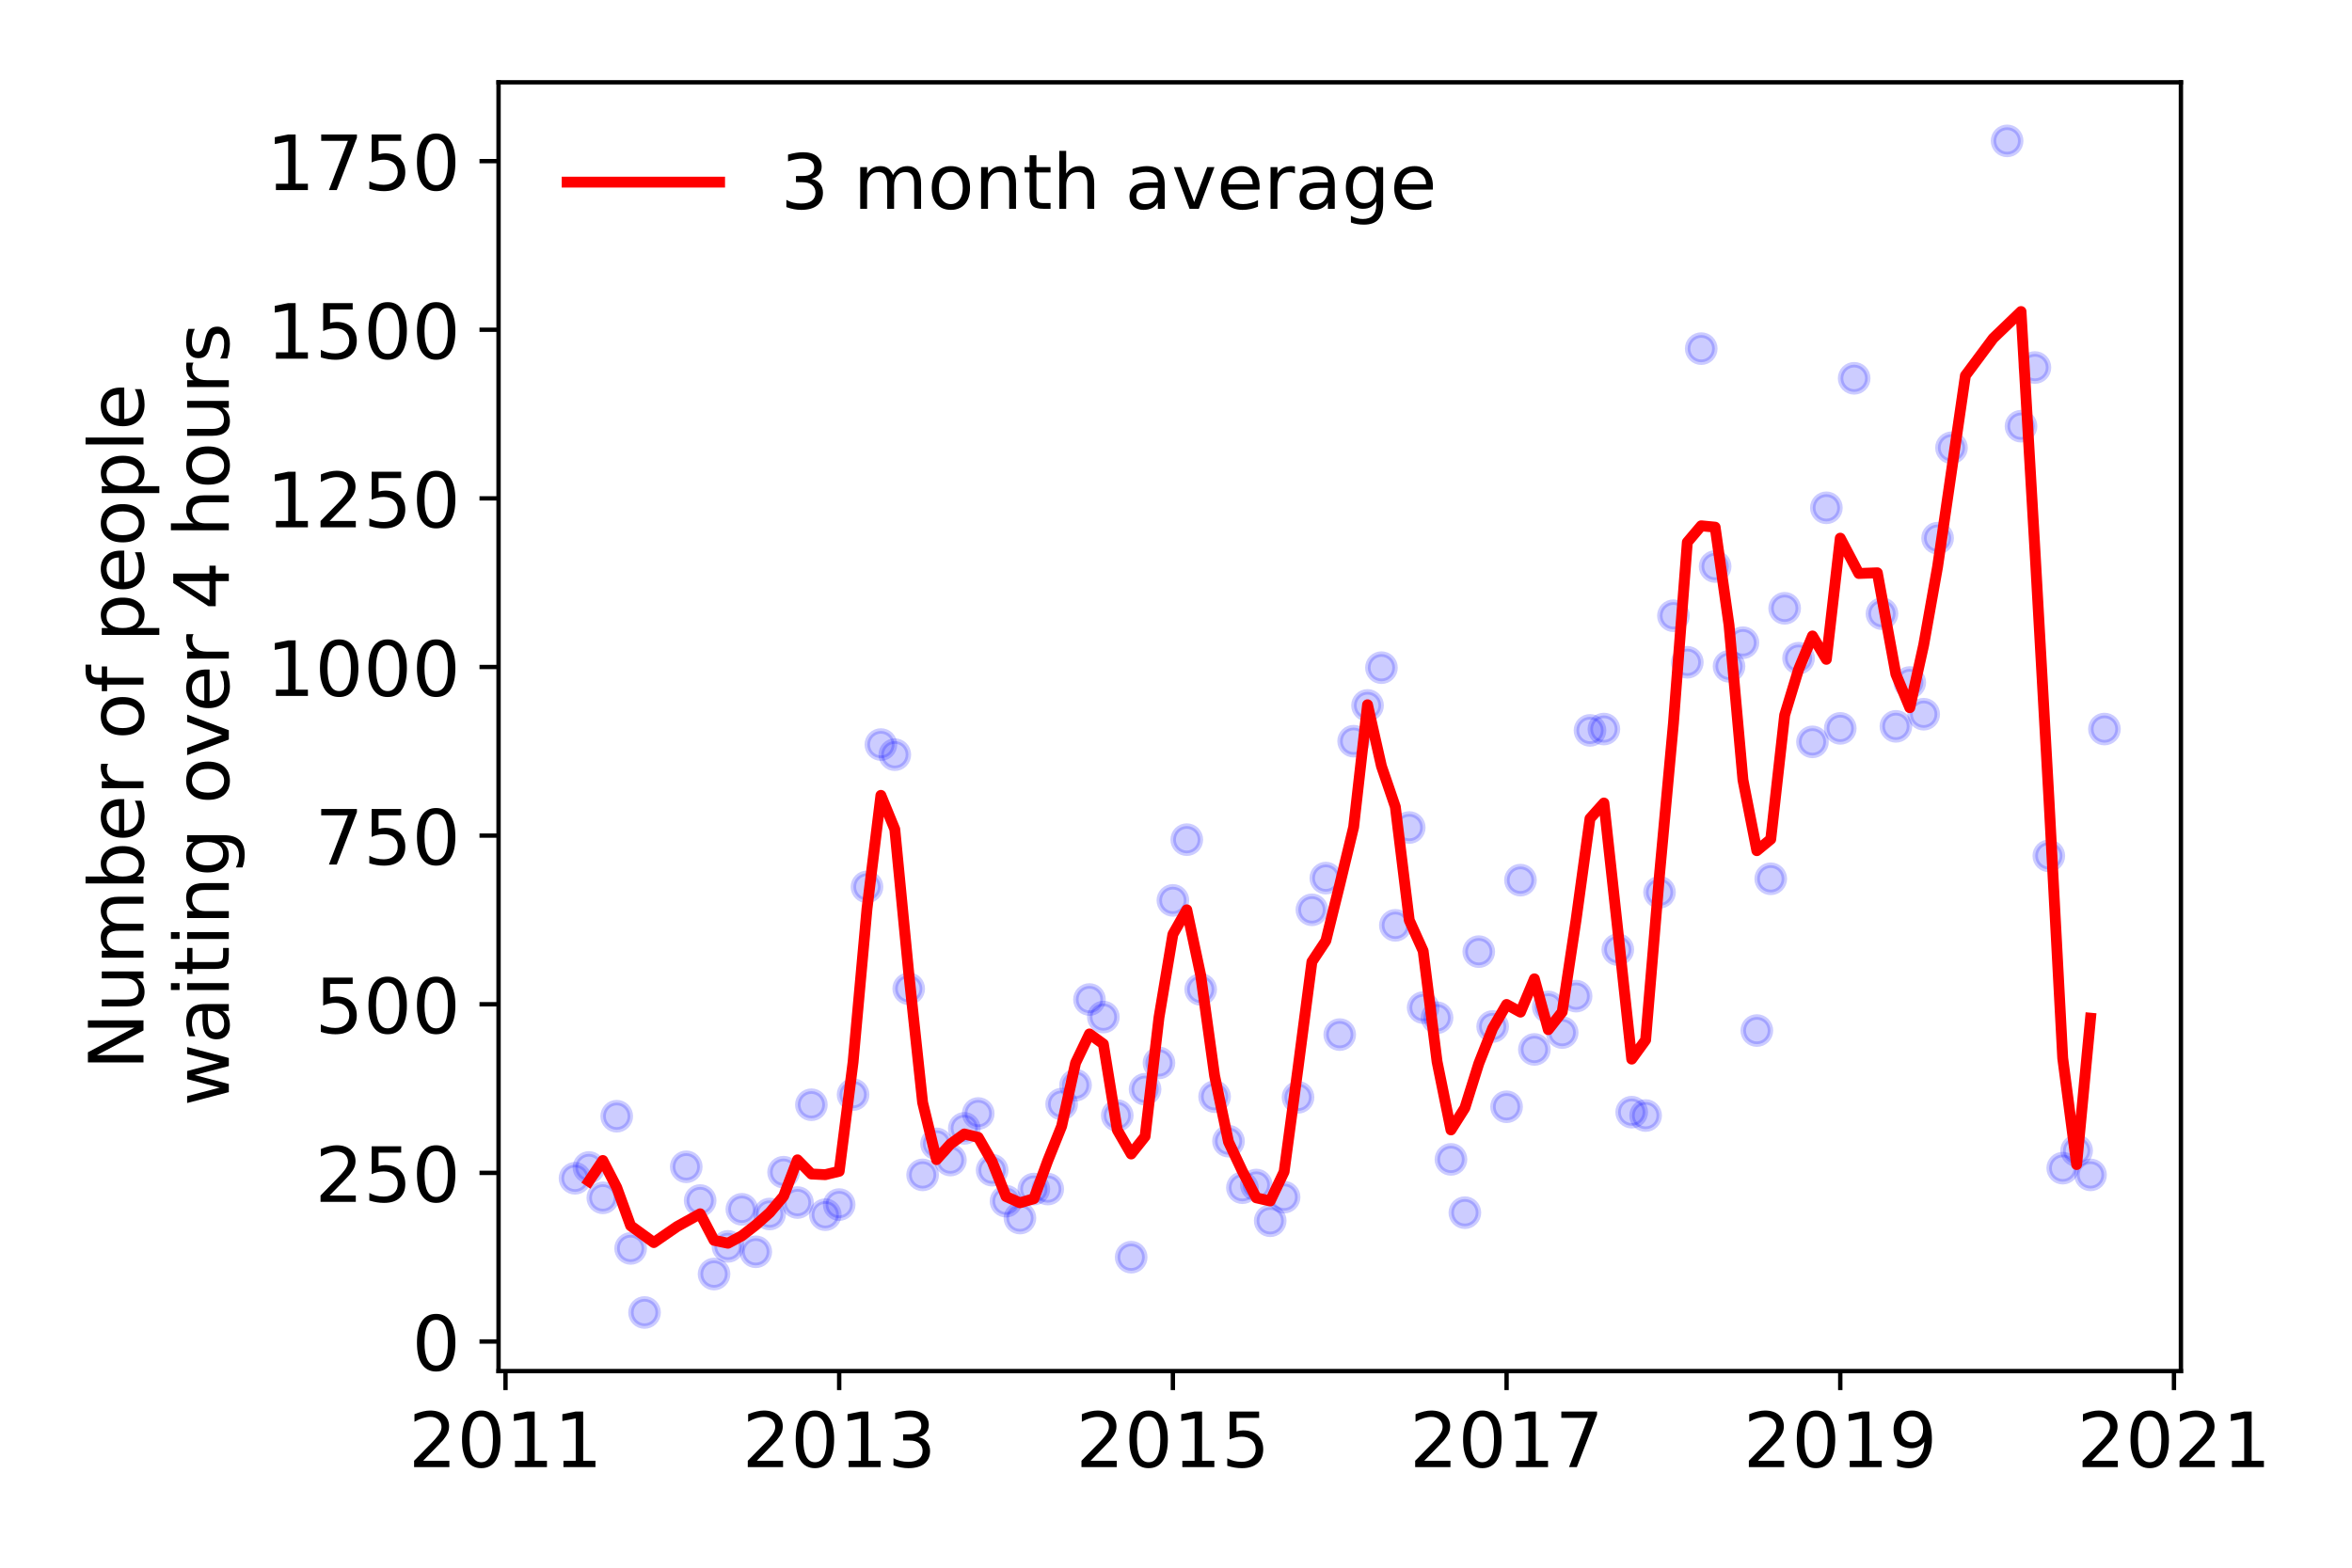 <?xml version="1.0" encoding="utf-8" standalone="no"?>
<!DOCTYPE svg PUBLIC "-//W3C//DTD SVG 1.1//EN"
  "http://www.w3.org/Graphics/SVG/1.1/DTD/svg11.dtd">
<!-- Created with matplotlib (https://matplotlib.org/) -->
<svg height="288pt" version="1.1" viewBox="0 0 432 288" width="432pt" xmlns="http://www.w3.org/2000/svg" xmlns:xlink="http://www.w3.org/1999/xlink">
 <defs>
  <style type="text/css">
*{stroke-linecap:butt;stroke-linejoin:round;}
  </style>
 </defs>
 <g id="figure_1">
  <g id="patch_1">
   <path d="M 0 288 
L 432 288 
L 432 0 
L 0 0 
z
" style="fill:#ffffff;"/>
  </g>
  <g id="axes_1">
   <g id="patch_2">
    <path d="M 91.57 251.88 
L 400.576 251.88 
L 400.576 15.12 
L 91.57 15.12 
z
" style="fill:#ffffff;"/>
   </g>
   <g id="matplotlib.axis_1">
    <g id="xtick_1">
     <g id="line2d_1">
      <defs>
       <path d="M 0 0 
L 0 3.5 
" id="m9fe506c14c" style="stroke:#000000;stroke-width:0.8;"/>
      </defs>
      <g>
       <use style="stroke:#000000;stroke-width:0.8;" x="92.847" xlink:href="#m9fe506c14c" y="251.88"/>
      </g>
     </g>
     <g id="text_1">
      <!-- 2011 -->
      <defs>
       <path d="M 19.188 8.297 
L 53.609 8.297 
L 53.609 0 
L 7.328 0 
L 7.328 8.297 
Q 12.938 14.109 22.625 23.891 
Q 32.328 33.688 34.812 36.531 
Q 39.547 41.844 41.422 45.531 
Q 43.312 49.219 43.312 52.781 
Q 43.312 58.594 39.234 62.25 
Q 35.156 65.922 28.609 65.922 
Q 23.969 65.922 18.812 64.312 
Q 13.672 62.703 7.812 59.422 
L 7.812 69.391 
Q 13.766 71.781 18.938 73 
Q 24.125 74.219 28.422 74.219 
Q 39.75 74.219 46.484 68.547 
Q 53.219 62.891 53.219 53.422 
Q 53.219 48.922 51.531 44.891 
Q 49.859 40.875 45.406 35.406 
Q 44.188 33.984 37.641 27.219 
Q 31.109 20.453 19.188 8.297 
z
" id="DejaVuSans-50"/>
       <path d="M 31.781 66.406 
Q 24.172 66.406 20.328 58.906 
Q 16.5 51.422 16.5 36.375 
Q 16.5 21.391 20.328 13.891 
Q 24.172 6.391 31.781 6.391 
Q 39.453 6.391 43.281 13.891 
Q 47.125 21.391 47.125 36.375 
Q 47.125 51.422 43.281 58.906 
Q 39.453 66.406 31.781 66.406 
z
M 31.781 74.219 
Q 44.047 74.219 50.516 64.516 
Q 56.984 54.828 56.984 36.375 
Q 56.984 17.969 50.516 8.266 
Q 44.047 -1.422 31.781 -1.422 
Q 19.531 -1.422 13.062 8.266 
Q 6.594 17.969 6.594 36.375 
Q 6.594 54.828 13.062 64.516 
Q 19.531 74.219 31.781 74.219 
z
" id="DejaVuSans-48"/>
       <path d="M 12.406 8.297 
L 28.516 8.297 
L 28.516 63.922 
L 10.984 60.406 
L 10.984 69.391 
L 28.422 72.906 
L 38.281 72.906 
L 38.281 8.297 
L 54.391 8.297 
L 54.391 0 
L 12.406 0 
z
" id="DejaVuSans-49"/>
      </defs>
      <g transform="translate(75.032 269.518)scale(0.14 -0.14)">
       <use xlink:href="#DejaVuSans-50"/>
       <use x="63.623" xlink:href="#DejaVuSans-48"/>
       <use x="127.246" xlink:href="#DejaVuSans-49"/>
       <use x="190.869" xlink:href="#DejaVuSans-49"/>
      </g>
     </g>
    </g>
    <g id="xtick_2">
     <g id="line2d_2">
      <g>
       <use style="stroke:#000000;stroke-width:0.8;" x="154.137" xlink:href="#m9fe506c14c" y="251.88"/>
      </g>
     </g>
     <g id="text_2">
      <!-- 2013 -->
      <defs>
       <path d="M 40.578 39.312 
Q 47.656 37.797 51.625 33 
Q 55.609 28.219 55.609 21.188 
Q 55.609 10.406 48.188 4.484 
Q 40.766 -1.422 27.094 -1.422 
Q 22.516 -1.422 17.656 -0.516 
Q 12.797 0.391 7.625 2.203 
L 7.625 11.719 
Q 11.719 9.328 16.594 8.109 
Q 21.484 6.891 26.812 6.891 
Q 36.078 6.891 40.938 10.547 
Q 45.797 14.203 45.797 21.188 
Q 45.797 27.641 41.281 31.266 
Q 36.766 34.906 28.719 34.906 
L 20.219 34.906 
L 20.219 43.016 
L 29.109 43.016 
Q 36.375 43.016 40.234 45.922 
Q 44.094 48.828 44.094 54.297 
Q 44.094 59.906 40.109 62.906 
Q 36.141 65.922 28.719 65.922 
Q 24.656 65.922 20.016 65.031 
Q 15.375 64.156 9.812 62.312 
L 9.812 71.094 
Q 15.438 72.656 20.344 73.438 
Q 25.25 74.219 29.594 74.219 
Q 40.828 74.219 47.359 69.109 
Q 53.906 64.016 53.906 55.328 
Q 53.906 49.266 50.438 45.094 
Q 46.969 40.922 40.578 39.312 
z
" id="DejaVuSans-51"/>
      </defs>
      <g transform="translate(136.322 269.518)scale(0.14 -0.14)">
       <use xlink:href="#DejaVuSans-50"/>
       <use x="63.623" xlink:href="#DejaVuSans-48"/>
       <use x="127.246" xlink:href="#DejaVuSans-49"/>
       <use x="190.869" xlink:href="#DejaVuSans-51"/>
      </g>
     </g>
    </g>
    <g id="xtick_3">
     <g id="line2d_3">
      <g>
       <use style="stroke:#000000;stroke-width:0.8;" x="215.428" xlink:href="#m9fe506c14c" y="251.88"/>
      </g>
     </g>
     <g id="text_3">
      <!-- 2015 -->
      <defs>
       <path d="M 10.797 72.906 
L 49.516 72.906 
L 49.516 64.594 
L 19.828 64.594 
L 19.828 46.734 
Q 21.969 47.469 24.109 47.828 
Q 26.266 48.188 28.422 48.188 
Q 40.625 48.188 47.75 41.5 
Q 54.891 34.812 54.891 23.391 
Q 54.891 11.625 47.562 5.094 
Q 40.234 -1.422 26.906 -1.422 
Q 22.312 -1.422 17.547 -0.641 
Q 12.797 0.141 7.719 1.703 
L 7.719 11.625 
Q 12.109 9.234 16.797 8.062 
Q 21.484 6.891 26.703 6.891 
Q 35.156 6.891 40.078 11.328 
Q 45.016 15.766 45.016 23.391 
Q 45.016 31 40.078 35.438 
Q 35.156 39.891 26.703 39.891 
Q 22.75 39.891 18.812 39.016 
Q 14.891 38.141 10.797 36.281 
z
" id="DejaVuSans-53"/>
      </defs>
      <g transform="translate(197.613 269.518)scale(0.14 -0.14)">
       <use xlink:href="#DejaVuSans-50"/>
       <use x="63.623" xlink:href="#DejaVuSans-48"/>
       <use x="127.246" xlink:href="#DejaVuSans-49"/>
       <use x="190.869" xlink:href="#DejaVuSans-53"/>
      </g>
     </g>
    </g>
    <g id="xtick_4">
     <g id="line2d_4">
      <g>
       <use style="stroke:#000000;stroke-width:0.8;" x="276.718" xlink:href="#m9fe506c14c" y="251.88"/>
      </g>
     </g>
     <g id="text_4">
      <!-- 2017 -->
      <defs>
       <path d="M 8.203 72.906 
L 55.078 72.906 
L 55.078 68.703 
L 28.609 0 
L 18.312 0 
L 43.219 64.594 
L 8.203 64.594 
z
" id="DejaVuSans-55"/>
      </defs>
      <g transform="translate(258.903 269.518)scale(0.14 -0.14)">
       <use xlink:href="#DejaVuSans-50"/>
       <use x="63.623" xlink:href="#DejaVuSans-48"/>
       <use x="127.246" xlink:href="#DejaVuSans-49"/>
       <use x="190.869" xlink:href="#DejaVuSans-55"/>
      </g>
     </g>
    </g>
    <g id="xtick_5">
     <g id="line2d_5">
      <g>
       <use style="stroke:#000000;stroke-width:0.8;" x="338.009" xlink:href="#m9fe506c14c" y="251.88"/>
      </g>
     </g>
     <g id="text_5">
      <!-- 2019 -->
      <defs>
       <path d="M 10.984 1.516 
L 10.984 10.5 
Q 14.703 8.734 18.5 7.812 
Q 22.312 6.891 25.984 6.891 
Q 35.75 6.891 40.891 13.453 
Q 46.047 20.016 46.781 33.406 
Q 43.953 29.203 39.594 26.953 
Q 35.25 24.703 29.984 24.703 
Q 19.047 24.703 12.672 31.312 
Q 6.297 37.938 6.297 49.422 
Q 6.297 60.641 12.938 67.422 
Q 19.578 74.219 30.609 74.219 
Q 43.266 74.219 49.922 64.516 
Q 56.594 54.828 56.594 36.375 
Q 56.594 19.141 48.406 8.859 
Q 40.234 -1.422 26.422 -1.422 
Q 22.703 -1.422 18.891 -0.688 
Q 15.094 0.047 10.984 1.516 
z
M 30.609 32.422 
Q 37.25 32.422 41.125 36.953 
Q 45.016 41.5 45.016 49.422 
Q 45.016 57.281 41.125 61.844 
Q 37.25 66.406 30.609 66.406 
Q 23.969 66.406 20.094 61.844 
Q 16.219 57.281 16.219 49.422 
Q 16.219 41.5 20.094 36.953 
Q 23.969 32.422 30.609 32.422 
z
" id="DejaVuSans-57"/>
      </defs>
      <g transform="translate(320.194 269.518)scale(0.14 -0.14)">
       <use xlink:href="#DejaVuSans-50"/>
       <use x="63.623" xlink:href="#DejaVuSans-48"/>
       <use x="127.246" xlink:href="#DejaVuSans-49"/>
       <use x="190.869" xlink:href="#DejaVuSans-57"/>
      </g>
     </g>
    </g>
    <g id="xtick_6">
     <g id="line2d_6">
      <g>
       <use style="stroke:#000000;stroke-width:0.8;" x="399.299" xlink:href="#m9fe506c14c" y="251.88"/>
      </g>
     </g>
     <g id="text_6">
      <!-- 2021 -->
      <g transform="translate(381.484 269.518)scale(0.14 -0.14)">
       <use xlink:href="#DejaVuSans-50"/>
       <use x="63.623" xlink:href="#DejaVuSans-48"/>
       <use x="127.246" xlink:href="#DejaVuSans-50"/>
       <use x="190.869" xlink:href="#DejaVuSans-49"/>
      </g>
     </g>
    </g>
   </g>
   <g id="matplotlib.axis_2">
    <g id="ytick_1">
     <g id="line2d_7">
      <defs>
       <path d="M 0 0 
L -3.5 0 
" id="m0167adbc02" style="stroke:#000000;stroke-width:0.8;"/>
      </defs>
      <g>
       <use style="stroke:#000000;stroke-width:0.8;" x="91.57" xlink:href="#m0167adbc02" y="246.446"/>
      </g>
     </g>
     <g id="text_7">
      <!-- 0 -->
      <g transform="translate(75.662 251.765)scale(0.14 -0.14)">
       <use xlink:href="#DejaVuSans-48"/>
      </g>
     </g>
    </g>
    <g id="ytick_2">
     <g id="line2d_8">
      <g>
       <use style="stroke:#000000;stroke-width:0.8;" x="91.57" xlink:href="#m0167adbc02" y="215.468"/>
      </g>
     </g>
     <g id="text_8">
      <!-- 250 -->
      <g transform="translate(57.847 220.787)scale(0.14 -0.14)">
       <use xlink:href="#DejaVuSans-50"/>
       <use x="63.623" xlink:href="#DejaVuSans-53"/>
       <use x="127.246" xlink:href="#DejaVuSans-48"/>
      </g>
     </g>
    </g>
    <g id="ytick_3">
     <g id="line2d_9">
      <g>
       <use style="stroke:#000000;stroke-width:0.8;" x="91.57" xlink:href="#m0167adbc02" y="184.49"/>
      </g>
     </g>
     <g id="text_9">
      <!-- 500 -->
      <g transform="translate(57.847 189.809)scale(0.14 -0.14)">
       <use xlink:href="#DejaVuSans-53"/>
       <use x="63.623" xlink:href="#DejaVuSans-48"/>
       <use x="127.246" xlink:href="#DejaVuSans-48"/>
      </g>
     </g>
    </g>
    <g id="ytick_4">
     <g id="line2d_10">
      <g>
       <use style="stroke:#000000;stroke-width:0.8;" x="91.57" xlink:href="#m0167adbc02" y="153.512"/>
      </g>
     </g>
     <g id="text_10">
      <!-- 750 -->
      <g transform="translate(57.847 158.831)scale(0.14 -0.14)">
       <use xlink:href="#DejaVuSans-55"/>
       <use x="63.623" xlink:href="#DejaVuSans-53"/>
       <use x="127.246" xlink:href="#DejaVuSans-48"/>
      </g>
     </g>
    </g>
    <g id="ytick_5">
     <g id="line2d_11">
      <g>
       <use style="stroke:#000000;stroke-width:0.8;" x="91.57" xlink:href="#m0167adbc02" y="122.534"/>
      </g>
     </g>
     <g id="text_11">
      <!-- 1000 -->
      <g transform="translate(48.94 127.853)scale(0.14 -0.14)">
       <use xlink:href="#DejaVuSans-49"/>
       <use x="63.623" xlink:href="#DejaVuSans-48"/>
       <use x="127.246" xlink:href="#DejaVuSans-48"/>
       <use x="190.869" xlink:href="#DejaVuSans-48"/>
      </g>
     </g>
    </g>
    <g id="ytick_6">
     <g id="line2d_12">
      <g>
       <use style="stroke:#000000;stroke-width:0.8;" x="91.57" xlink:href="#m0167adbc02" y="91.556"/>
      </g>
     </g>
     <g id="text_12">
      <!-- 1250 -->
      <g transform="translate(48.94 96.874)scale(0.14 -0.14)">
       <use xlink:href="#DejaVuSans-49"/>
       <use x="63.623" xlink:href="#DejaVuSans-50"/>
       <use x="127.246" xlink:href="#DejaVuSans-53"/>
       <use x="190.869" xlink:href="#DejaVuSans-48"/>
      </g>
     </g>
    </g>
    <g id="ytick_7">
     <g id="line2d_13">
      <g>
       <use style="stroke:#000000;stroke-width:0.8;" x="91.57" xlink:href="#m0167adbc02" y="60.577"/>
      </g>
     </g>
     <g id="text_13">
      <!-- 1500 -->
      <g transform="translate(48.94 65.896)scale(0.14 -0.14)">
       <use xlink:href="#DejaVuSans-49"/>
       <use x="63.623" xlink:href="#DejaVuSans-53"/>
       <use x="127.246" xlink:href="#DejaVuSans-48"/>
       <use x="190.869" xlink:href="#DejaVuSans-48"/>
      </g>
     </g>
    </g>
    <g id="ytick_8">
     <g id="line2d_14">
      <g>
       <use style="stroke:#000000;stroke-width:0.8;" x="91.57" xlink:href="#m0167adbc02" y="29.599"/>
      </g>
     </g>
     <g id="text_14">
      <!-- 1750 -->
      <g transform="translate(48.94 34.918)scale(0.14 -0.14)">
       <use xlink:href="#DejaVuSans-49"/>
       <use x="63.623" xlink:href="#DejaVuSans-55"/>
       <use x="127.246" xlink:href="#DejaVuSans-53"/>
       <use x="190.869" xlink:href="#DejaVuSans-48"/>
      </g>
     </g>
    </g>
    <g id="text_15">
     <!-- Number of people -->
     <defs>
      <path d="M 9.812 72.906 
L 23.094 72.906 
L 55.422 11.922 
L 55.422 72.906 
L 64.984 72.906 
L 64.984 0 
L 51.703 0 
L 19.391 60.984 
L 19.391 0 
L 9.812 0 
z
" id="DejaVuSans-78"/>
      <path d="M 8.5 21.578 
L 8.5 54.688 
L 17.484 54.688 
L 17.484 21.922 
Q 17.484 14.156 20.5 10.266 
Q 23.531 6.391 29.594 6.391 
Q 36.859 6.391 41.078 11.031 
Q 45.312 15.672 45.312 23.688 
L 45.312 54.688 
L 54.297 54.688 
L 54.297 0 
L 45.312 0 
L 45.312 8.406 
Q 42.047 3.422 37.719 1 
Q 33.406 -1.422 27.688 -1.422 
Q 18.266 -1.422 13.375 4.438 
Q 8.5 10.297 8.5 21.578 
z
M 31.109 56 
z
" id="DejaVuSans-117"/>
      <path d="M 52 44.188 
Q 55.375 50.25 60.062 53.125 
Q 64.75 56 71.094 56 
Q 79.641 56 84.281 50.016 
Q 88.922 44.047 88.922 33.016 
L 88.922 0 
L 79.891 0 
L 79.891 32.719 
Q 79.891 40.578 77.094 44.375 
Q 74.312 48.188 68.609 48.188 
Q 61.625 48.188 57.562 43.547 
Q 53.516 38.922 53.516 30.906 
L 53.516 0 
L 44.484 0 
L 44.484 32.719 
Q 44.484 40.625 41.703 44.406 
Q 38.922 48.188 33.109 48.188 
Q 26.219 48.188 22.156 43.531 
Q 18.109 38.875 18.109 30.906 
L 18.109 0 
L 9.078 0 
L 9.078 54.688 
L 18.109 54.688 
L 18.109 46.188 
Q 21.188 51.219 25.484 53.609 
Q 29.781 56 35.688 56 
Q 41.656 56 45.828 52.969 
Q 50 49.953 52 44.188 
z
" id="DejaVuSans-109"/>
      <path d="M 48.688 27.297 
Q 48.688 37.203 44.609 42.844 
Q 40.531 48.484 33.406 48.484 
Q 26.266 48.484 22.188 42.844 
Q 18.109 37.203 18.109 27.297 
Q 18.109 17.391 22.188 11.75 
Q 26.266 6.109 33.406 6.109 
Q 40.531 6.109 44.609 11.75 
Q 48.688 17.391 48.688 27.297 
z
M 18.109 46.391 
Q 20.953 51.266 25.266 53.625 
Q 29.594 56 35.594 56 
Q 45.562 56 51.781 48.094 
Q 58.016 40.188 58.016 27.297 
Q 58.016 14.406 51.781 6.484 
Q 45.562 -1.422 35.594 -1.422 
Q 29.594 -1.422 25.266 0.953 
Q 20.953 3.328 18.109 8.203 
L 18.109 0 
L 9.078 0 
L 9.078 75.984 
L 18.109 75.984 
z
" id="DejaVuSans-98"/>
      <path d="M 56.203 29.594 
L 56.203 25.203 
L 14.891 25.203 
Q 15.484 15.922 20.484 11.062 
Q 25.484 6.203 34.422 6.203 
Q 39.594 6.203 44.453 7.469 
Q 49.312 8.734 54.109 11.281 
L 54.109 2.781 
Q 49.266 0.734 44.188 -0.344 
Q 39.109 -1.422 33.891 -1.422 
Q 20.797 -1.422 13.156 6.188 
Q 5.516 13.812 5.516 26.812 
Q 5.516 40.234 12.766 48.109 
Q 20.016 56 32.328 56 
Q 43.359 56 49.781 48.891 
Q 56.203 41.797 56.203 29.594 
z
M 47.219 32.234 
Q 47.125 39.594 43.094 43.984 
Q 39.062 48.391 32.422 48.391 
Q 24.906 48.391 20.391 44.141 
Q 15.875 39.891 15.188 32.172 
z
" id="DejaVuSans-101"/>
      <path d="M 41.109 46.297 
Q 39.594 47.172 37.812 47.578 
Q 36.031 48 33.891 48 
Q 26.266 48 22.188 43.047 
Q 18.109 38.094 18.109 28.812 
L 18.109 0 
L 9.078 0 
L 9.078 54.688 
L 18.109 54.688 
L 18.109 46.188 
Q 20.953 51.172 25.484 53.578 
Q 30.031 56 36.531 56 
Q 37.453 56 38.578 55.875 
Q 39.703 55.766 41.062 55.516 
z
" id="DejaVuSans-114"/>
      <path id="DejaVuSans-32"/>
      <path d="M 30.609 48.391 
Q 23.391 48.391 19.188 42.75 
Q 14.984 37.109 14.984 27.297 
Q 14.984 17.484 19.156 11.844 
Q 23.344 6.203 30.609 6.203 
Q 37.797 6.203 41.984 11.859 
Q 46.188 17.531 46.188 27.297 
Q 46.188 37.016 41.984 42.703 
Q 37.797 48.391 30.609 48.391 
z
M 30.609 56 
Q 42.328 56 49.016 48.375 
Q 55.719 40.766 55.719 27.297 
Q 55.719 13.875 49.016 6.219 
Q 42.328 -1.422 30.609 -1.422 
Q 18.844 -1.422 12.172 6.219 
Q 5.516 13.875 5.516 27.297 
Q 5.516 40.766 12.172 48.375 
Q 18.844 56 30.609 56 
z
" id="DejaVuSans-111"/>
      <path d="M 37.109 75.984 
L 37.109 68.5 
L 28.516 68.5 
Q 23.688 68.5 21.797 66.547 
Q 19.922 64.594 19.922 59.516 
L 19.922 54.688 
L 34.719 54.688 
L 34.719 47.703 
L 19.922 47.703 
L 19.922 0 
L 10.891 0 
L 10.891 47.703 
L 2.297 47.703 
L 2.297 54.688 
L 10.891 54.688 
L 10.891 58.5 
Q 10.891 67.625 15.141 71.797 
Q 19.391 75.984 28.609 75.984 
z
" id="DejaVuSans-102"/>
      <path d="M 18.109 8.203 
L 18.109 -20.797 
L 9.078 -20.797 
L 9.078 54.688 
L 18.109 54.688 
L 18.109 46.391 
Q 20.953 51.266 25.266 53.625 
Q 29.594 56 35.594 56 
Q 45.562 56 51.781 48.094 
Q 58.016 40.188 58.016 27.297 
Q 58.016 14.406 51.781 6.484 
Q 45.562 -1.422 35.594 -1.422 
Q 29.594 -1.422 25.266 0.953 
Q 20.953 3.328 18.109 8.203 
z
M 48.688 27.297 
Q 48.688 37.203 44.609 42.844 
Q 40.531 48.484 33.406 48.484 
Q 26.266 48.484 22.188 42.844 
Q 18.109 37.203 18.109 27.297 
Q 18.109 17.391 22.188 11.75 
Q 26.266 6.109 33.406 6.109 
Q 40.531 6.109 44.609 11.75 
Q 48.688 17.391 48.688 27.297 
z
" id="DejaVuSans-112"/>
      <path d="M 9.422 75.984 
L 18.406 75.984 
L 18.406 0 
L 9.422 0 
z
" id="DejaVuSans-108"/>
     </defs>
     <g transform="translate(26.352 196.547)rotate(-90)scale(0.14 -0.14)">
      <use xlink:href="#DejaVuSans-78"/>
      <use x="74.805" xlink:href="#DejaVuSans-117"/>
      <use x="138.184" xlink:href="#DejaVuSans-109"/>
      <use x="235.596" xlink:href="#DejaVuSans-98"/>
      <use x="299.072" xlink:href="#DejaVuSans-101"/>
      <use x="360.596" xlink:href="#DejaVuSans-114"/>
      <use x="401.709" xlink:href="#DejaVuSans-32"/>
      <use x="433.496" xlink:href="#DejaVuSans-111"/>
      <use x="494.678" xlink:href="#DejaVuSans-102"/>
      <use x="529.883" xlink:href="#DejaVuSans-32"/>
      <use x="561.67" xlink:href="#DejaVuSans-112"/>
      <use x="625.146" xlink:href="#DejaVuSans-101"/>
      <use x="686.67" xlink:href="#DejaVuSans-111"/>
      <use x="747.852" xlink:href="#DejaVuSans-112"/>
      <use x="811.328" xlink:href="#DejaVuSans-108"/>
      <use x="839.111" xlink:href="#DejaVuSans-101"/>
     </g>
     <!--  waiting over 4 hours -->
     <defs>
      <path d="M 4.203 54.688 
L 13.188 54.688 
L 24.422 12.016 
L 35.594 54.688 
L 46.188 54.688 
L 57.422 12.016 
L 68.609 54.688 
L 77.594 54.688 
L 63.281 0 
L 52.688 0 
L 40.922 44.828 
L 29.109 0 
L 18.5 0 
z
" id="DejaVuSans-119"/>
      <path d="M 34.281 27.484 
Q 23.391 27.484 19.188 25 
Q 14.984 22.516 14.984 16.5 
Q 14.984 11.719 18.141 8.906 
Q 21.297 6.109 26.703 6.109 
Q 34.188 6.109 38.703 11.406 
Q 43.219 16.703 43.219 25.484 
L 43.219 27.484 
z
M 52.203 31.203 
L 52.203 0 
L 43.219 0 
L 43.219 8.297 
Q 40.141 3.328 35.547 0.953 
Q 30.953 -1.422 24.312 -1.422 
Q 15.922 -1.422 10.953 3.297 
Q 6 8.016 6 15.922 
Q 6 25.141 12.172 29.828 
Q 18.359 34.516 30.609 34.516 
L 43.219 34.516 
L 43.219 35.406 
Q 43.219 41.609 39.141 45 
Q 35.062 48.391 27.688 48.391 
Q 23 48.391 18.547 47.266 
Q 14.109 46.141 10.016 43.891 
L 10.016 52.203 
Q 14.938 54.109 19.578 55.047 
Q 24.219 56 28.609 56 
Q 40.484 56 46.344 49.844 
Q 52.203 43.703 52.203 31.203 
z
" id="DejaVuSans-97"/>
      <path d="M 9.422 54.688 
L 18.406 54.688 
L 18.406 0 
L 9.422 0 
z
M 9.422 75.984 
L 18.406 75.984 
L 18.406 64.594 
L 9.422 64.594 
z
" id="DejaVuSans-105"/>
      <path d="M 18.312 70.219 
L 18.312 54.688 
L 36.812 54.688 
L 36.812 47.703 
L 18.312 47.703 
L 18.312 18.016 
Q 18.312 11.328 20.141 9.422 
Q 21.969 7.516 27.594 7.516 
L 36.812 7.516 
L 36.812 0 
L 27.594 0 
Q 17.188 0 13.234 3.875 
Q 9.281 7.766 9.281 18.016 
L 9.281 47.703 
L 2.688 47.703 
L 2.688 54.688 
L 9.281 54.688 
L 9.281 70.219 
z
" id="DejaVuSans-116"/>
      <path d="M 54.891 33.016 
L 54.891 0 
L 45.906 0 
L 45.906 32.719 
Q 45.906 40.484 42.875 44.328 
Q 39.844 48.188 33.797 48.188 
Q 26.516 48.188 22.312 43.547 
Q 18.109 38.922 18.109 30.906 
L 18.109 0 
L 9.078 0 
L 9.078 54.688 
L 18.109 54.688 
L 18.109 46.188 
Q 21.344 51.125 25.703 53.562 
Q 30.078 56 35.797 56 
Q 45.219 56 50.047 50.172 
Q 54.891 44.344 54.891 33.016 
z
" id="DejaVuSans-110"/>
      <path d="M 45.406 27.984 
Q 45.406 37.75 41.375 43.109 
Q 37.359 48.484 30.078 48.484 
Q 22.859 48.484 18.828 43.109 
Q 14.797 37.75 14.797 27.984 
Q 14.797 18.266 18.828 12.891 
Q 22.859 7.516 30.078 7.516 
Q 37.359 7.516 41.375 12.891 
Q 45.406 18.266 45.406 27.984 
z
M 54.391 6.781 
Q 54.391 -7.172 48.188 -13.984 
Q 42 -20.797 29.203 -20.797 
Q 24.469 -20.797 20.266 -20.094 
Q 16.062 -19.391 12.109 -17.922 
L 12.109 -9.188 
Q 16.062 -11.328 19.922 -12.344 
Q 23.781 -13.375 27.781 -13.375 
Q 36.625 -13.375 41.016 -8.766 
Q 45.406 -4.156 45.406 5.172 
L 45.406 9.625 
Q 42.625 4.781 38.281 2.391 
Q 33.938 0 27.875 0 
Q 17.828 0 11.672 7.656 
Q 5.516 15.328 5.516 27.984 
Q 5.516 40.672 11.672 48.328 
Q 17.828 56 27.875 56 
Q 33.938 56 38.281 53.609 
Q 42.625 51.219 45.406 46.391 
L 45.406 54.688 
L 54.391 54.688 
z
" id="DejaVuSans-103"/>
      <path d="M 2.984 54.688 
L 12.5 54.688 
L 29.594 8.797 
L 46.688 54.688 
L 56.203 54.688 
L 35.688 0 
L 23.484 0 
z
" id="DejaVuSans-118"/>
      <path d="M 37.797 64.312 
L 12.891 25.391 
L 37.797 25.391 
z
M 35.203 72.906 
L 47.609 72.906 
L 47.609 25.391 
L 58.016 25.391 
L 58.016 17.188 
L 47.609 17.188 
L 47.609 0 
L 37.797 0 
L 37.797 17.188 
L 4.891 17.188 
L 4.891 26.703 
z
" id="DejaVuSans-52"/>
      <path d="M 54.891 33.016 
L 54.891 0 
L 45.906 0 
L 45.906 32.719 
Q 45.906 40.484 42.875 44.328 
Q 39.844 48.188 33.797 48.188 
Q 26.516 48.188 22.312 43.547 
Q 18.109 38.922 18.109 30.906 
L 18.109 0 
L 9.078 0 
L 9.078 75.984 
L 18.109 75.984 
L 18.109 46.188 
Q 21.344 51.125 25.703 53.562 
Q 30.078 56 35.797 56 
Q 45.219 56 50.047 50.172 
Q 54.891 44.344 54.891 33.016 
z
" id="DejaVuSans-104"/>
      <path d="M 44.281 53.078 
L 44.281 44.578 
Q 40.484 46.531 36.375 47.5 
Q 32.281 48.484 27.875 48.484 
Q 21.188 48.484 17.844 46.438 
Q 14.5 44.391 14.5 40.281 
Q 14.5 37.156 16.891 35.375 
Q 19.281 33.594 26.516 31.984 
L 29.594 31.297 
Q 39.156 29.25 43.188 25.516 
Q 47.219 21.781 47.219 15.094 
Q 47.219 7.469 41.188 3.016 
Q 35.156 -1.422 24.609 -1.422 
Q 20.219 -1.422 15.453 -0.562 
Q 10.688 0.297 5.422 2 
L 5.422 11.281 
Q 10.406 8.688 15.234 7.391 
Q 20.062 6.109 24.812 6.109 
Q 31.156 6.109 34.562 8.281 
Q 37.984 10.453 37.984 14.406 
Q 37.984 18.062 35.516 20.016 
Q 33.062 21.969 24.703 23.781 
L 21.578 24.516 
Q 13.234 26.266 9.516 29.906 
Q 5.812 33.547 5.812 39.891 
Q 5.812 47.609 11.281 51.797 
Q 16.75 56 26.812 56 
Q 31.781 56 36.172 55.266 
Q 40.578 54.547 44.281 53.078 
z
" id="DejaVuSans-115"/>
     </defs>
     <g transform="translate(42.028 207.672)rotate(-90)scale(0.14 -0.14)">
      <use xlink:href="#DejaVuSans-32"/>
      <use x="31.787" xlink:href="#DejaVuSans-119"/>
      <use x="113.574" xlink:href="#DejaVuSans-97"/>
      <use x="174.854" xlink:href="#DejaVuSans-105"/>
      <use x="202.637" xlink:href="#DejaVuSans-116"/>
      <use x="241.846" xlink:href="#DejaVuSans-105"/>
      <use x="269.629" xlink:href="#DejaVuSans-110"/>
      <use x="333.008" xlink:href="#DejaVuSans-103"/>
      <use x="396.484" xlink:href="#DejaVuSans-32"/>
      <use x="428.271" xlink:href="#DejaVuSans-111"/>
      <use x="489.453" xlink:href="#DejaVuSans-118"/>
      <use x="548.633" xlink:href="#DejaVuSans-101"/>
      <use x="610.156" xlink:href="#DejaVuSans-114"/>
      <use x="651.27" xlink:href="#DejaVuSans-32"/>
      <use x="683.057" xlink:href="#DejaVuSans-52"/>
      <use x="746.68" xlink:href="#DejaVuSans-32"/>
      <use x="778.467" xlink:href="#DejaVuSans-104"/>
      <use x="841.846" xlink:href="#DejaVuSans-111"/>
      <use x="903.027" xlink:href="#DejaVuSans-117"/>
      <use x="966.406" xlink:href="#DejaVuSans-114"/>
      <use x="1007.52" xlink:href="#DejaVuSans-115"/>
     </g>
    </g>
   </g>
   <g id="line2d_15">
    <defs>
     <path d="M 0 2.5 
C 0.663 2.5 1.299 2.237 1.768 1.768 
C 2.237 1.299 2.5 0.663 2.5 0 
C 2.5 -0.663 2.237 -1.299 1.768 -1.768 
C 1.299 -2.237 0.663 -2.5 0 -2.5 
C -0.663 -2.5 -1.299 -2.237 -1.768 -1.768 
C -2.237 -1.299 -2.5 -0.663 -2.5 0 
C -2.5 0.663 -2.237 1.299 -1.768 1.768 
C -1.299 2.237 -0.663 2.5 0 2.5 
z
" id="m637236fa40" style="stroke:#0000ff;stroke-opacity:0.2;"/>
    </defs>
    <g clip-path="url(#p9e0926afe0)">
     <use style="fill:#0000ff;fill-opacity:0.2;stroke:#0000ff;stroke-opacity:0.2;" x="386.53" xlink:href="#m637236fa40" y="133.934"/>
     <use style="fill:#0000ff;fill-opacity:0.2;stroke:#0000ff;stroke-opacity:0.2;" x="383.976" xlink:href="#m637236fa40" y="215.84"/>
     <use style="fill:#0000ff;fill-opacity:0.2;stroke:#0000ff;stroke-opacity:0.2;" x="381.423" xlink:href="#m637236fa40" y="211.379"/>
     <use style="fill:#0000ff;fill-opacity:0.2;stroke:#0000ff;stroke-opacity:0.2;" x="378.869" xlink:href="#m637236fa40" y="214.601"/>
     <use style="fill:#0000ff;fill-opacity:0.2;stroke:#0000ff;stroke-opacity:0.2;" x="376.315" xlink:href="#m637236fa40" y="157.229"/>
     <use style="fill:#0000ff;fill-opacity:0.2;stroke:#0000ff;stroke-opacity:0.2;" x="373.761" xlink:href="#m637236fa40" y="67.516"/>
     <use style="fill:#0000ff;fill-opacity:0.2;stroke:#0000ff;stroke-opacity:0.2;" x="371.208" xlink:href="#m637236fa40" y="78.297"/>
     <use style="fill:#0000ff;fill-opacity:0.2;stroke:#0000ff;stroke-opacity:0.2;" x="368.654" xlink:href="#m637236fa40" y="25.882"/>
     <use style="fill:#0000ff;fill-opacity:0.2;stroke:#0000ff;stroke-opacity:0.2;" x="358.439" xlink:href="#m637236fa40" y="82.262"/>
     <use style="fill:#0000ff;fill-opacity:0.2;stroke:#0000ff;stroke-opacity:0.2;" x="355.885" xlink:href="#m637236fa40" y="98.866"/>
     <use style="fill:#0000ff;fill-opacity:0.2;stroke:#0000ff;stroke-opacity:0.2;" x="353.331" xlink:href="#m637236fa40" y="131.208"/>
     <use style="fill:#0000ff;fill-opacity:0.2;stroke:#0000ff;stroke-opacity:0.2;" x="350.777" xlink:href="#m637236fa40" y="125.384"/>
     <use style="fill:#0000ff;fill-opacity:0.2;stroke:#0000ff;stroke-opacity:0.2;" x="348.224" xlink:href="#m637236fa40" y="133.438"/>
     <use style="fill:#0000ff;fill-opacity:0.2;stroke:#0000ff;stroke-opacity:0.2;" x="345.67" xlink:href="#m637236fa40" y="112.745"/>
     <use style="fill:#0000ff;fill-opacity:0.2;stroke:#0000ff;stroke-opacity:0.2;" x="340.562" xlink:href="#m637236fa40" y="69.499"/>
     <use style="fill:#0000ff;fill-opacity:0.2;stroke:#0000ff;stroke-opacity:0.2;" x="338.009" xlink:href="#m637236fa40" y="133.81"/>
     <use style="fill:#0000ff;fill-opacity:0.2;stroke:#0000ff;stroke-opacity:0.2;" x="335.455" xlink:href="#m637236fa40" y="93.29"/>
     <use style="fill:#0000ff;fill-opacity:0.2;stroke:#0000ff;stroke-opacity:0.2;" x="332.901" xlink:href="#m637236fa40" y="136.288"/>
     <use style="fill:#0000ff;fill-opacity:0.2;stroke:#0000ff;stroke-opacity:0.2;" x="330.347" xlink:href="#m637236fa40" y="120.923"/>
     <use style="fill:#0000ff;fill-opacity:0.2;stroke:#0000ff;stroke-opacity:0.2;" x="327.794" xlink:href="#m637236fa40" y="111.753"/>
     <use style="fill:#0000ff;fill-opacity:0.2;stroke:#0000ff;stroke-opacity:0.2;" x="325.24" xlink:href="#m637236fa40" y="161.442"/>
     <use style="fill:#0000ff;fill-opacity:0.2;stroke:#0000ff;stroke-opacity:0.2;" x="322.686" xlink:href="#m637236fa40" y="189.323"/>
     <use style="fill:#0000ff;fill-opacity:0.2;stroke:#0000ff;stroke-opacity:0.2;" x="320.132" xlink:href="#m637236fa40" y="118.073"/>
     <use style="fill:#0000ff;fill-opacity:0.2;stroke:#0000ff;stroke-opacity:0.2;" x="317.579" xlink:href="#m637236fa40" y="122.41"/>
     <use style="fill:#0000ff;fill-opacity:0.2;stroke:#0000ff;stroke-opacity:0.2;" x="315.025" xlink:href="#m637236fa40" y="104.071"/>
     <use style="fill:#0000ff;fill-opacity:0.2;stroke:#0000ff;stroke-opacity:0.2;" x="312.471" xlink:href="#m637236fa40" y="64.047"/>
     <use style="fill:#0000ff;fill-opacity:0.2;stroke:#0000ff;stroke-opacity:0.2;" x="309.917" xlink:href="#m637236fa40" y="121.666"/>
     <use style="fill:#0000ff;fill-opacity:0.2;stroke:#0000ff;stroke-opacity:0.2;" x="307.363" xlink:href="#m637236fa40" y="113.116"/>
     <use style="fill:#0000ff;fill-opacity:0.2;stroke:#0000ff;stroke-opacity:0.2;" x="304.81" xlink:href="#m637236fa40" y="163.921"/>
     <use style="fill:#0000ff;fill-opacity:0.2;stroke:#0000ff;stroke-opacity:0.2;" x="302.256" xlink:href="#m637236fa40" y="204.936"/>
     <use style="fill:#0000ff;fill-opacity:0.2;stroke:#0000ff;stroke-opacity:0.2;" x="299.702" xlink:href="#m637236fa40" y="204.316"/>
     <use style="fill:#0000ff;fill-opacity:0.2;stroke:#0000ff;stroke-opacity:0.2;" x="297.148" xlink:href="#m637236fa40" y="174.453"/>
     <use style="fill:#0000ff;fill-opacity:0.2;stroke:#0000ff;stroke-opacity:0.2;" x="294.595" xlink:href="#m637236fa40" y="133.934"/>
     <use style="fill:#0000ff;fill-opacity:0.2;stroke:#0000ff;stroke-opacity:0.2;" x="292.041" xlink:href="#m637236fa40" y="134.182"/>
     <use style="fill:#0000ff;fill-opacity:0.2;stroke:#0000ff;stroke-opacity:0.2;" x="289.487" xlink:href="#m637236fa40" y="183.003"/>
     <use style="fill:#0000ff;fill-opacity:0.2;stroke:#0000ff;stroke-opacity:0.2;" x="286.933" xlink:href="#m637236fa40" y="189.694"/>
     <use style="fill:#0000ff;fill-opacity:0.2;stroke:#0000ff;stroke-opacity:0.2;" x="284.38" xlink:href="#m637236fa40" y="184.986"/>
     <use style="fill:#0000ff;fill-opacity:0.2;stroke:#0000ff;stroke-opacity:0.2;" x="281.826" xlink:href="#m637236fa40" y="192.792"/>
     <use style="fill:#0000ff;fill-opacity:0.2;stroke:#0000ff;stroke-opacity:0.2;" x="279.272" xlink:href="#m637236fa40" y="161.69"/>
     <use style="fill:#0000ff;fill-opacity:0.2;stroke:#0000ff;stroke-opacity:0.2;" x="276.718" xlink:href="#m637236fa40" y="203.325"/>
     <use style="fill:#0000ff;fill-opacity:0.2;stroke:#0000ff;stroke-opacity:0.2;" x="274.164" xlink:href="#m637236fa40" y="188.579"/>
     <use style="fill:#0000ff;fill-opacity:0.2;stroke:#0000ff;stroke-opacity:0.2;" x="271.611" xlink:href="#m637236fa40" y="174.825"/>
     <use style="fill:#0000ff;fill-opacity:0.2;stroke:#0000ff;stroke-opacity:0.2;" x="269.057" xlink:href="#m637236fa40" y="222.779"/>
     <use style="fill:#0000ff;fill-opacity:0.2;stroke:#0000ff;stroke-opacity:0.2;" x="266.503" xlink:href="#m637236fa40" y="212.99"/>
     <use style="fill:#0000ff;fill-opacity:0.2;stroke:#0000ff;stroke-opacity:0.2;" x="263.949" xlink:href="#m637236fa40" y="186.968"/>
     <use style="fill:#0000ff;fill-opacity:0.2;stroke:#0000ff;stroke-opacity:0.2;" x="261.396" xlink:href="#m637236fa40" y="185.11"/>
     <use style="fill:#0000ff;fill-opacity:0.2;stroke:#0000ff;stroke-opacity:0.2;" x="258.842" xlink:href="#m637236fa40" y="152.025"/>
     <use style="fill:#0000ff;fill-opacity:0.2;stroke:#0000ff;stroke-opacity:0.2;" x="256.288" xlink:href="#m637236fa40" y="169.992"/>
     <use style="fill:#0000ff;fill-opacity:0.2;stroke:#0000ff;stroke-opacity:0.2;" x="253.734" xlink:href="#m637236fa40" y="122.658"/>
     <use style="fill:#0000ff;fill-opacity:0.2;stroke:#0000ff;stroke-opacity:0.2;" x="251.181" xlink:href="#m637236fa40" y="129.597"/>
     <use style="fill:#0000ff;fill-opacity:0.2;stroke:#0000ff;stroke-opacity:0.2;" x="248.627" xlink:href="#m637236fa40" y="136.164"/>
     <use style="fill:#0000ff;fill-opacity:0.2;stroke:#0000ff;stroke-opacity:0.2;" x="246.073" xlink:href="#m637236fa40" y="190.066"/>
     <use style="fill:#0000ff;fill-opacity:0.2;stroke:#0000ff;stroke-opacity:0.2;" x="243.519" xlink:href="#m637236fa40" y="161.318"/>
     <use style="fill:#0000ff;fill-opacity:0.2;stroke:#0000ff;stroke-opacity:0.2;" x="240.965" xlink:href="#m637236fa40" y="167.142"/>
     <use style="fill:#0000ff;fill-opacity:0.2;stroke:#0000ff;stroke-opacity:0.2;" x="238.412" xlink:href="#m637236fa40" y="201.59"/>
     <use style="fill:#0000ff;fill-opacity:0.2;stroke:#0000ff;stroke-opacity:0.2;" x="235.858" xlink:href="#m637236fa40" y="219.929"/>
     <use style="fill:#0000ff;fill-opacity:0.2;stroke:#0000ff;stroke-opacity:0.2;" x="233.304" xlink:href="#m637236fa40" y="224.266"/>
     <use style="fill:#0000ff;fill-opacity:0.2;stroke:#0000ff;stroke-opacity:0.2;" x="230.75" xlink:href="#m637236fa40" y="217.699"/>
     <use style="fill:#0000ff;fill-opacity:0.2;stroke:#0000ff;stroke-opacity:0.2;" x="228.197" xlink:href="#m637236fa40" y="218.194"/>
     <use style="fill:#0000ff;fill-opacity:0.2;stroke:#0000ff;stroke-opacity:0.2;" x="225.643" xlink:href="#m637236fa40" y="209.644"/>
     <use style="fill:#0000ff;fill-opacity:0.2;stroke:#0000ff;stroke-opacity:0.2;" x="223.089" xlink:href="#m637236fa40" y="201.466"/>
     <use style="fill:#0000ff;fill-opacity:0.2;stroke:#0000ff;stroke-opacity:0.2;" x="220.535" xlink:href="#m637236fa40" y="181.764"/>
     <use style="fill:#0000ff;fill-opacity:0.2;stroke:#0000ff;stroke-opacity:0.2;" x="217.982" xlink:href="#m637236fa40" y="154.255"/>
     <use style="fill:#0000ff;fill-opacity:0.2;stroke:#0000ff;stroke-opacity:0.2;" x="215.428" xlink:href="#m637236fa40" y="165.408"/>
     <use style="fill:#0000ff;fill-opacity:0.2;stroke:#0000ff;stroke-opacity:0.2;" x="212.874" xlink:href="#m637236fa40" y="195.27"/>
     <use style="fill:#0000ff;fill-opacity:0.2;stroke:#0000ff;stroke-opacity:0.2;" x="210.32" xlink:href="#m637236fa40" y="200.103"/>
     <use style="fill:#0000ff;fill-opacity:0.2;stroke:#0000ff;stroke-opacity:0.2;" x="207.766" xlink:href="#m637236fa40" y="230.957"/>
     <use style="fill:#0000ff;fill-opacity:0.2;stroke:#0000ff;stroke-opacity:0.2;" x="205.213" xlink:href="#m637236fa40" y="204.936"/>
     <use style="fill:#0000ff;fill-opacity:0.2;stroke:#0000ff;stroke-opacity:0.2;" x="202.659" xlink:href="#m637236fa40" y="186.844"/>
     <use style="fill:#0000ff;fill-opacity:0.2;stroke:#0000ff;stroke-opacity:0.2;" x="200.105" xlink:href="#m637236fa40" y="183.623"/>
     <use style="fill:#0000ff;fill-opacity:0.2;stroke:#0000ff;stroke-opacity:0.2;" x="197.551" xlink:href="#m637236fa40" y="199.36"/>
     <use style="fill:#0000ff;fill-opacity:0.2;stroke:#0000ff;stroke-opacity:0.2;" x="194.998" xlink:href="#m637236fa40" y="202.829"/>
     <use style="fill:#0000ff;fill-opacity:0.2;stroke:#0000ff;stroke-opacity:0.2;" x="192.444" xlink:href="#m637236fa40" y="218.442"/>
     <use style="fill:#0000ff;fill-opacity:0.2;stroke:#0000ff;stroke-opacity:0.2;" x="189.89" xlink:href="#m637236fa40" y="218.442"/>
     <use style="fill:#0000ff;fill-opacity:0.2;stroke:#0000ff;stroke-opacity:0.2;" x="187.336" xlink:href="#m637236fa40" y="223.77"/>
     <use style="fill:#0000ff;fill-opacity:0.2;stroke:#0000ff;stroke-opacity:0.2;" x="184.783" xlink:href="#m637236fa40" y="220.673"/>
     <use style="fill:#0000ff;fill-opacity:0.2;stroke:#0000ff;stroke-opacity:0.2;" x="182.229" xlink:href="#m637236fa40" y="214.973"/>
     <use style="fill:#0000ff;fill-opacity:0.2;stroke:#0000ff;stroke-opacity:0.2;" x="179.675" xlink:href="#m637236fa40" y="204.564"/>
     <use style="fill:#0000ff;fill-opacity:0.2;stroke:#0000ff;stroke-opacity:0.2;" x="177.121" xlink:href="#m637236fa40" y="207.29"/>
     <use style="fill:#0000ff;fill-opacity:0.2;stroke:#0000ff;stroke-opacity:0.2;" x="174.567" xlink:href="#m637236fa40" y="213.114"/>
     <use style="fill:#0000ff;fill-opacity:0.2;stroke:#0000ff;stroke-opacity:0.2;" x="172.014" xlink:href="#m637236fa40" y="210.14"/>
     <use style="fill:#0000ff;fill-opacity:0.2;stroke:#0000ff;stroke-opacity:0.2;" x="169.46" xlink:href="#m637236fa40" y="215.84"/>
     <use style="fill:#0000ff;fill-opacity:0.2;stroke:#0000ff;stroke-opacity:0.2;" x="166.906" xlink:href="#m637236fa40" y="181.64"/>
     <use style="fill:#0000ff;fill-opacity:0.2;stroke:#0000ff;stroke-opacity:0.2;" x="164.352" xlink:href="#m637236fa40" y="138.642"/>
     <use style="fill:#0000ff;fill-opacity:0.2;stroke:#0000ff;stroke-opacity:0.2;" x="161.799" xlink:href="#m637236fa40" y="136.784"/>
     <use style="fill:#0000ff;fill-opacity:0.2;stroke:#0000ff;stroke-opacity:0.2;" x="159.245" xlink:href="#m637236fa40" y="162.929"/>
     <use style="fill:#0000ff;fill-opacity:0.2;stroke:#0000ff;stroke-opacity:0.2;" x="156.691" xlink:href="#m637236fa40" y="201.094"/>
     <use style="fill:#0000ff;fill-opacity:0.2;stroke:#0000ff;stroke-opacity:0.2;" x="154.137" xlink:href="#m637236fa40" y="221.292"/>
     <use style="fill:#0000ff;fill-opacity:0.2;stroke:#0000ff;stroke-opacity:0.2;" x="151.584" xlink:href="#m637236fa40" y="223.151"/>
     <use style="fill:#0000ff;fill-opacity:0.2;stroke:#0000ff;stroke-opacity:0.2;" x="149.03" xlink:href="#m637236fa40" y="202.953"/>
     <use style="fill:#0000ff;fill-opacity:0.2;stroke:#0000ff;stroke-opacity:0.2;" x="146.476" xlink:href="#m637236fa40" y="220.92"/>
     <use style="fill:#0000ff;fill-opacity:0.2;stroke:#0000ff;stroke-opacity:0.2;" x="143.922" xlink:href="#m637236fa40" y="215.344"/>
     <use style="fill:#0000ff;fill-opacity:0.2;stroke:#0000ff;stroke-opacity:0.2;" x="141.368" xlink:href="#m637236fa40" y="223.027"/>
     <use style="fill:#0000ff;fill-opacity:0.2;stroke:#0000ff;stroke-opacity:0.2;" x="138.815" xlink:href="#m637236fa40" y="229.966"/>
     <use style="fill:#0000ff;fill-opacity:0.2;stroke:#0000ff;stroke-opacity:0.2;" x="136.261" xlink:href="#m637236fa40" y="222.16"/>
     <use style="fill:#0000ff;fill-opacity:0.2;stroke:#0000ff;stroke-opacity:0.2;" x="133.707" xlink:href="#m637236fa40" y="228.975"/>
     <use style="fill:#0000ff;fill-opacity:0.2;stroke:#0000ff;stroke-opacity:0.2;" x="131.153" xlink:href="#m637236fa40" y="234.055"/>
     <use style="fill:#0000ff;fill-opacity:0.2;stroke:#0000ff;stroke-opacity:0.2;" x="128.6" xlink:href="#m637236fa40" y="220.549"/>
     <use style="fill:#0000ff;fill-opacity:0.2;stroke:#0000ff;stroke-opacity:0.2;" x="126.046" xlink:href="#m637236fa40" y="214.353"/>
     <use style="fill:#0000ff;fill-opacity:0.2;stroke:#0000ff;stroke-opacity:0.2;" x="118.385" xlink:href="#m637236fa40" y="241.118"/>
     <use style="fill:#0000ff;fill-opacity:0.2;stroke:#0000ff;stroke-opacity:0.2;" x="115.831" xlink:href="#m637236fa40" y="229.346"/>
     <use style="fill:#0000ff;fill-opacity:0.2;stroke:#0000ff;stroke-opacity:0.2;" x="113.277" xlink:href="#m637236fa40" y="205.06"/>
     <use style="fill:#0000ff;fill-opacity:0.2;stroke:#0000ff;stroke-opacity:0.2;" x="110.723" xlink:href="#m637236fa40" y="220.053"/>
     <use style="fill:#0000ff;fill-opacity:0.2;stroke:#0000ff;stroke-opacity:0.2;" x="108.169" xlink:href="#m637236fa40" y="214.477"/>
     <use style="fill:#0000ff;fill-opacity:0.2;stroke:#0000ff;stroke-opacity:0.2;" x="105.616" xlink:href="#m637236fa40" y="216.46"/>
    </g>
   </g>
   <g id="line2d_16">
    <path clip-path="url(#p9e0926afe0)" d="M 383.976 187.051 
L 381.423 213.94 
L 378.869 194.403 
L 376.315 146.449 
L 373.761 101.014 
L 371.208 57.232 
L 366.1 62.147 
L 360.993 69.003 
L 355.885 104.112 
L 353.331 118.486 
L 350.777 130.01 
L 348.224 123.855 
L 344.819 105.227 
L 341.414 105.351 
L 338.009 98.866 
L 335.455 121.129 
L 332.901 116.834 
L 330.347 122.988 
L 327.794 131.373 
L 325.24 154.173 
L 322.686 156.279 
L 320.132 143.268 
L 317.579 114.851 
L 315.025 96.842 
L 312.471 96.595 
L 309.917 99.61 
L 307.363 132.901 
L 304.81 160.658 
L 302.256 191.057 
L 299.702 194.568 
L 297.148 170.901 
L 294.595 147.523 
L 292.041 150.373 
L 289.487 168.96 
L 286.933 185.894 
L 284.38 189.157 
L 281.826 179.823 
L 279.272 185.936 
L 276.718 184.531 
L 274.164 188.91 
L 271.611 195.394 
L 269.057 203.531 
L 266.503 207.579 
L 263.949 195.023 
L 261.396 174.701 
L 258.842 169.042 
L 256.288 148.225 
L 253.734 140.749 
L 251.181 129.473 
L 248.627 151.942 
L 246.073 162.516 
L 243.519 172.842 
L 240.965 176.684 
L 238.412 196.22 
L 235.858 215.262 
L 233.304 220.631 
L 230.75 220.053 
L 228.197 215.179 
L 225.643 209.768 
L 223.089 197.625 
L 220.535 179.162 
L 217.982 167.142 
L 215.428 171.644 
L 212.874 186.927 
L 210.32 208.777 
L 207.766 211.999 
L 205.213 207.579 
L 202.659 191.801 
L 200.105 189.942 
L 197.551 195.27 
L 194.998 206.877 
L 192.444 213.238 
L 189.89 220.218 
L 187.336 220.962 
L 184.783 219.805 
L 182.229 213.403 
L 179.675 208.942 
L 177.121 208.323 
L 174.567 210.181 
L 172.014 213.031 
L 169.46 202.54 
L 166.906 178.707 
L 164.352 152.355 
L 161.799 146.118 
L 159.245 166.936 
L 156.691 195.105 
L 154.137 215.179 
L 151.584 215.799 
L 149.03 215.675 
L 146.476 213.073 
L 143.922 219.764 
L 141.368 222.779 
L 138.815 225.051 
L 136.261 227.033 
L 133.707 228.396 
L 131.153 227.86 
L 128.6 222.986 
L 124.343 225.34 
L 120.087 228.273 
L 115.831 225.175 
L 113.277 218.153 
L 110.723 213.197 
L 108.169 216.997 
" style="fill:none;stroke:#ff0000;stroke-linecap:square;stroke-width:2;"/>
   </g>
   <g id="patch_3">
    <path d="M 91.57 251.88 
L 91.57 15.12 
" style="fill:none;stroke:#000000;stroke-linecap:square;stroke-linejoin:miter;stroke-width:0.8;"/>
   </g>
   <g id="patch_4">
    <path d="M 400.576 251.88 
L 400.576 15.12 
" style="fill:none;stroke:#000000;stroke-linecap:square;stroke-linejoin:miter;stroke-width:0.8;"/>
   </g>
   <g id="patch_5">
    <path d="M 91.57 251.88 
L 400.576 251.88 
" style="fill:none;stroke:#000000;stroke-linecap:square;stroke-linejoin:miter;stroke-width:0.8;"/>
   </g>
   <g id="patch_6">
    <path d="M 91.57 15.12 
L 400.576 15.12 
" style="fill:none;stroke:#000000;stroke-linecap:square;stroke-linejoin:miter;stroke-width:0.8;"/>
   </g>
   <g id="legend_1">
    <g id="line2d_17">
     <path d="M 104.17 33.458 
L 132.17 33.458 
" style="fill:none;stroke:#ff0000;stroke-linecap:square;stroke-width:2;"/>
    </g>
    <g id="line2d_18"/>
    <g id="text_16">
     <!-- 3 month average -->
     <g transform="translate(143.37 38.358)scale(0.14 -0.14)">
      <use xlink:href="#DejaVuSans-51"/>
      <use x="63.623" xlink:href="#DejaVuSans-32"/>
      <use x="95.41" xlink:href="#DejaVuSans-109"/>
      <use x="192.822" xlink:href="#DejaVuSans-111"/>
      <use x="254.004" xlink:href="#DejaVuSans-110"/>
      <use x="317.383" xlink:href="#DejaVuSans-116"/>
      <use x="356.592" xlink:href="#DejaVuSans-104"/>
      <use x="419.971" xlink:href="#DejaVuSans-32"/>
      <use x="451.758" xlink:href="#DejaVuSans-97"/>
      <use x="513.037" xlink:href="#DejaVuSans-118"/>
      <use x="572.217" xlink:href="#DejaVuSans-101"/>
      <use x="633.74" xlink:href="#DejaVuSans-114"/>
      <use x="674.854" xlink:href="#DejaVuSans-97"/>
      <use x="736.133" xlink:href="#DejaVuSans-103"/>
      <use x="799.609" xlink:href="#DejaVuSans-101"/>
     </g>
    </g>
   </g>
  </g>
 </g>
 <defs>
  <clipPath id="p9e0926afe0">
   <rect height="236.76" width="309.006" x="91.57" y="15.12"/>
  </clipPath>
 </defs>
</svg>
